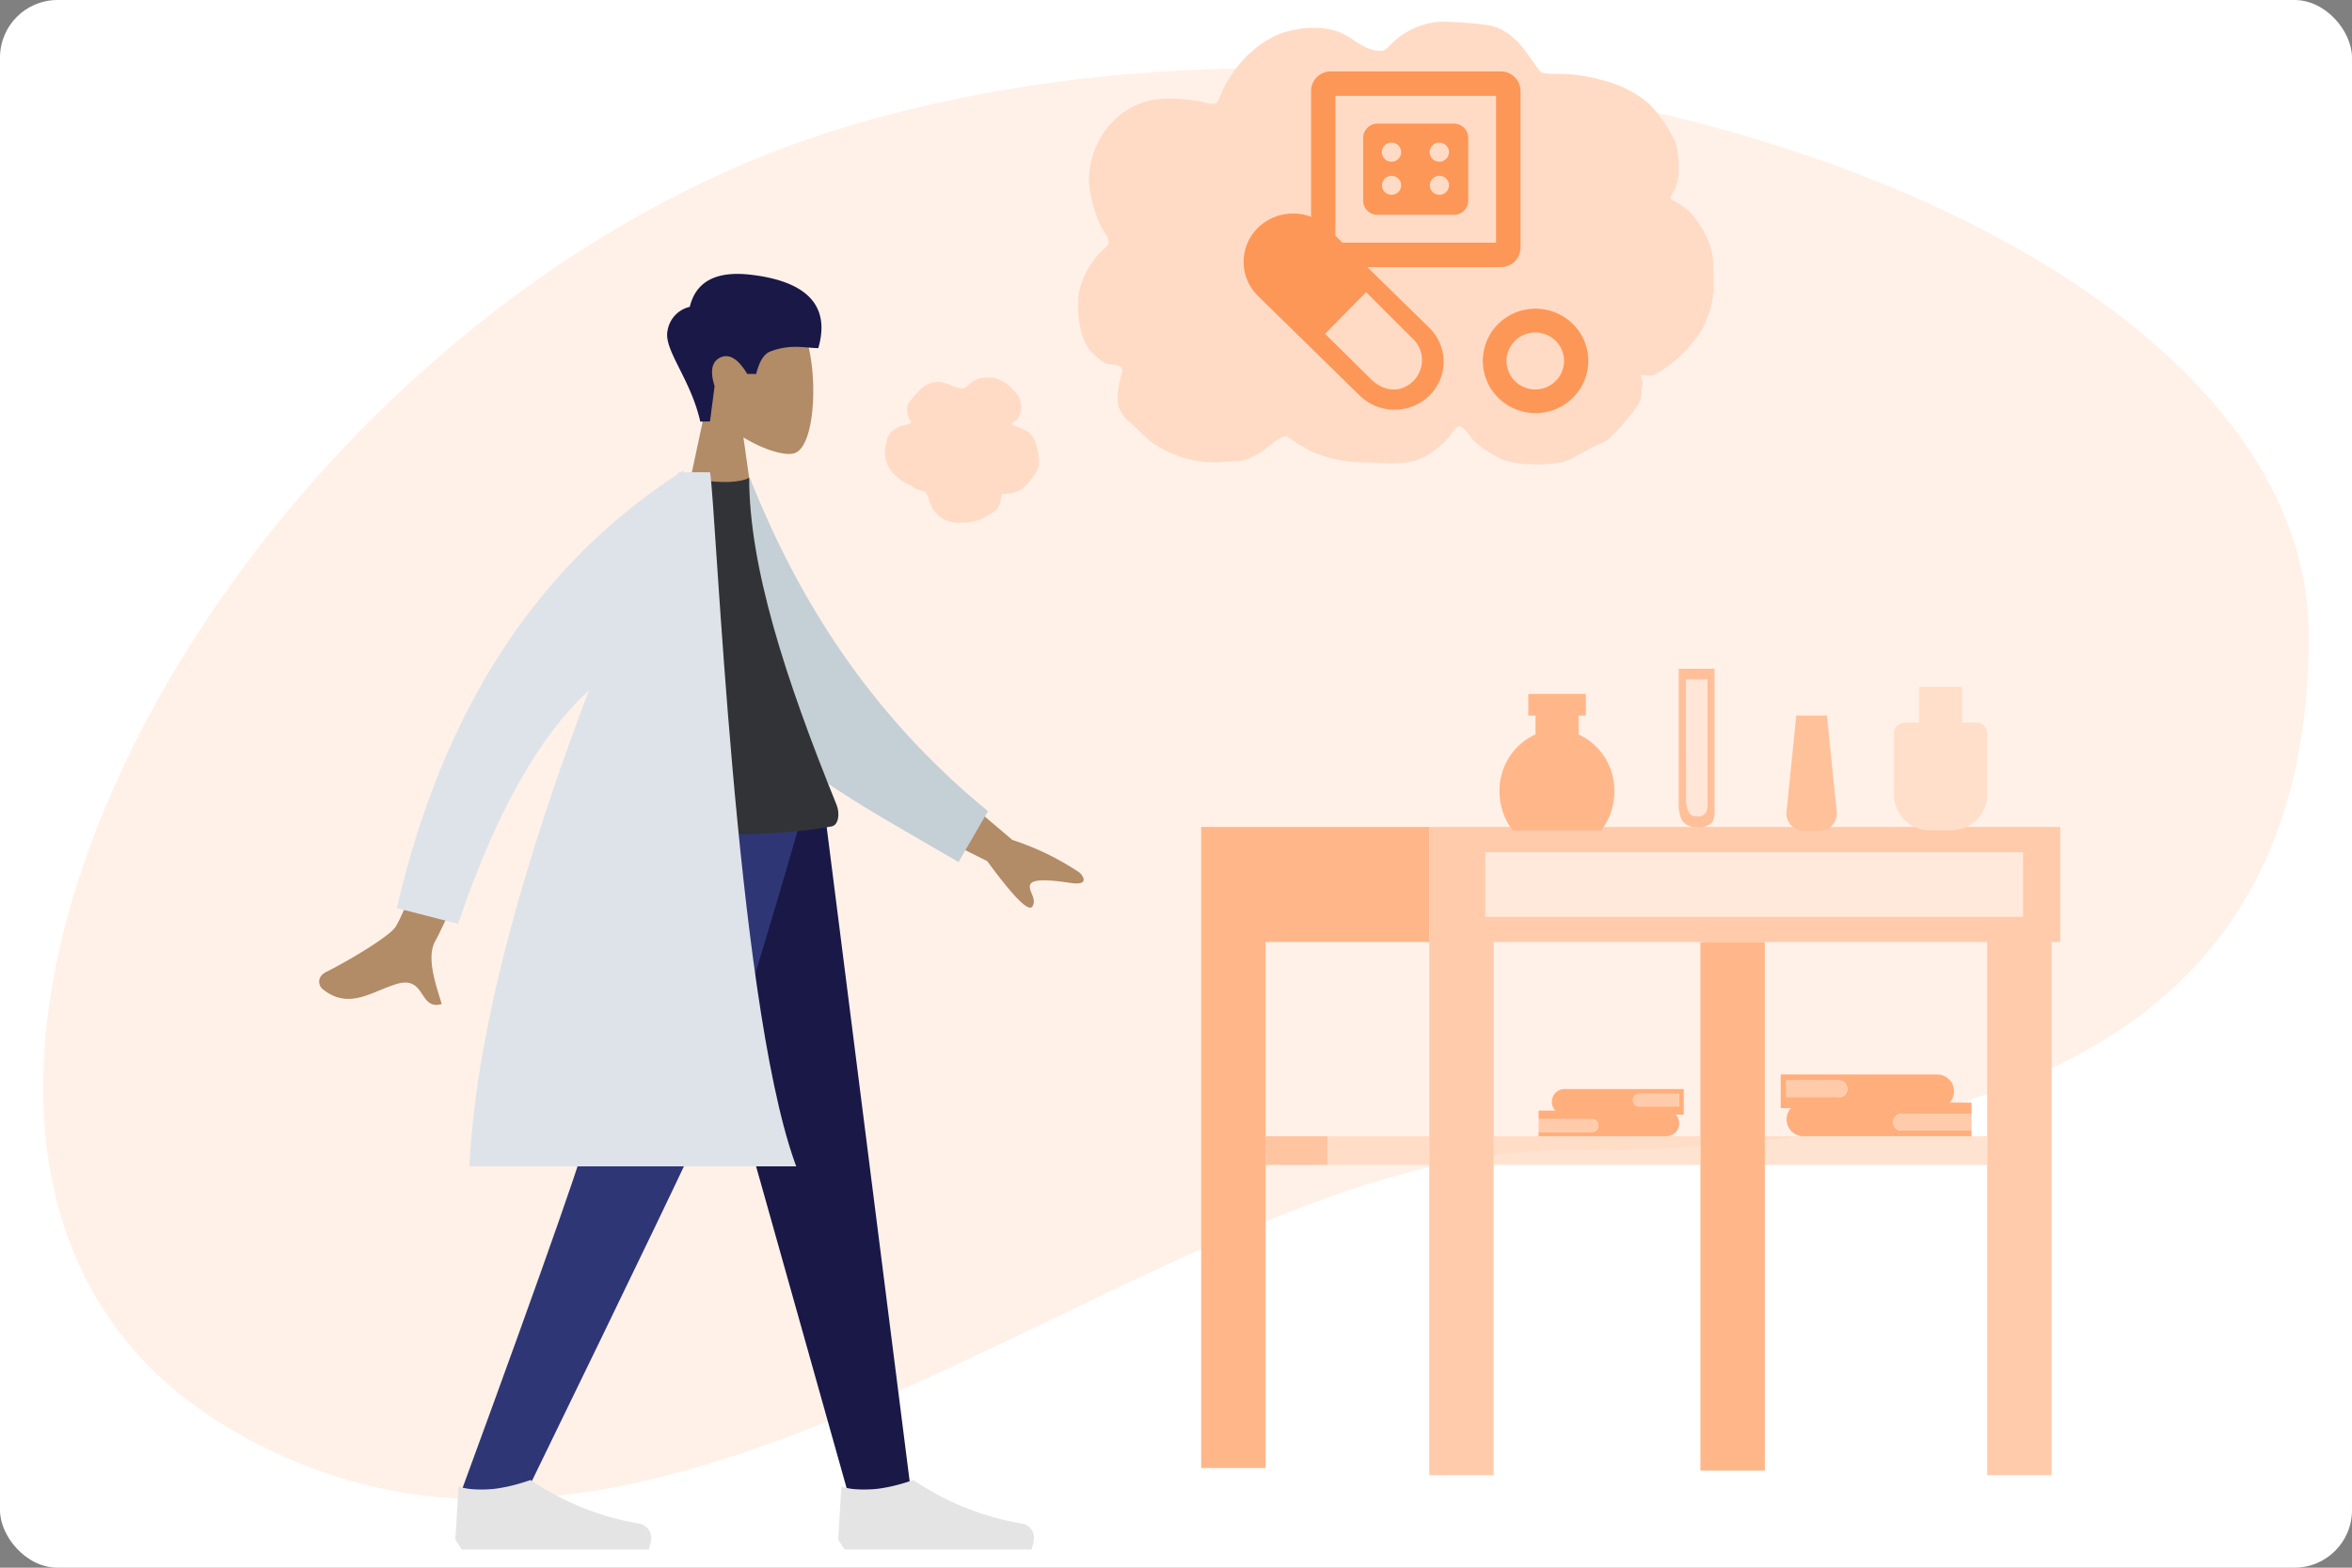 <svg xmlns="http://www.w3.org/2000/svg" xmlns:xlink="http://www.w3.org/1999/xlink" viewBox="0 0 327 218">
  <rect x="0" y="0" width="327" height="218" fill="#808080" stroke="none"/>
  <defs>
    <symbol id="Backdrop" data-name="Backdrop" viewBox="0 0 327 218">
      <rect id="Backdrop-3" data-name="Backdrop" width="327" height="218" rx="8" fill="#fff"/>
    </symbol>
    <symbol id="Blob_6-2" data-name="Blob 6" viewBox="0 0 315 199.05">
      <path id="Blob" d="M111.36,8.23C25.1,34.32-36.58,150.57,24.74,188.46s129.46-38,186.62-38S315,136.43,315,78.93,197.63-17.86,111.36,8.23Z" fill="#fff1e8" fill-rule="evenodd"/>
    </symbol>
    <symbol id="Table" data-name="Table" viewBox="0 0 119.44 112.14">
      <g id="Table-3" data-name="Table">
        <rect x="69.41" y="37.99" width="8.96" height="73.51" fill="#ffb78a"/>
        <polygon points="31.71 35.15 31.71 21.99 0 21.99 0 34.15 0 37.99 0 111.14 8.96 111.14 8.96 37.99 31.71 37.99 31.71 35.15 31.71 35.15" fill="#ffb78a"/>
        <polygon points="31.71 21.99 31.71 35.15 31.71 37.99 31.71 37.99 31.71 112.14 40.67 112.14 40.67 37.99 69.41 37.99 78.36 37.99 109.28 37.99 109.28 112.14 118.24 112.14 118.24 37.99 119.44 37.99 119.44 21.99 31.71 21.99" fill="#ffcbab"/>
        <rect x="31.71" y="35.14" height="2.85" fill="#ffcbab"/>
        <g>
          <rect x="17.56" y="65" width="14.15" height="4" fill="#ffcbab" opacity="0.55" style="isolation: isolate"/>
          <rect x="40.67" y="65" width="28.74" height="4" fill="#ffcbab" opacity="0.55" style="isolation: isolate"/>
          <rect x="78.36" y="65" width="30.92" height="4" fill="#ffcbab" opacity="0.55" style="isolation: isolate"/>
          <polygon id="_Path_" data-name="&lt;Path&gt;" points="17.56 69 8.96 69 8.96 65 17.56 65 17.56 69" fill="#ffb78a" fill-opacity="0.75" fill-rule="evenodd"/>
        </g>
        <polygon id="_Path_2" data-name="&lt;Path&gt;" points="114.27 34.5 39.5 34.5 39.5 25.5 114.27 25.5 114.27 34.5" fill="#ffe9db" fill-rule="evenodd"/>
      </g>
      <g id="Items">
        <g>
          <path d="M66.39,0V19.3A5.3,5.3,0,0,0,66.81,21a2.19,2.19,0,0,0,2.07,1,2.41,2.41,0,0,0,2.25-.75,4.26,4.26,0,0,0,.24-1.94V0Zm4,18.17a5.31,5.31,0,0,1-.15,1.67,1.19,1.19,0,0,1-1.34.65,1.17,1.17,0,0,1-1.24-.83,6.2,6.2,0,0,1-.26-1.49V1.5h3Z" fill="#ffbd94" opacity="0.94" style="isolation: isolate"/>
          <path d="M67.41,18.17a6.2,6.2,0,0,0,.26,1.49,1.17,1.17,0,0,0,1.24.83,1.19,1.19,0,0,0,1.34-.65,5.31,5.31,0,0,0,.15-1.67V1.5h-3Z" fill="#ffbd94" opacity="0.94" style="isolation: isolate"/>
          <path d="M67.41,18.17a6.2,6.2,0,0,0,.26,1.49,1.17,1.17,0,0,0,1.24.83,1.19,1.19,0,0,0,1.34-.65,5.31,5.31,0,0,0,.15-1.67V1.5h-3Z" fill="#ffe9db" opacity="0.94" style="isolation: isolate"/>
        </g>
        <path d="M107.8,7.5h-2v-5h-6v5h-2A1.5,1.5,0,0,0,96.32,9v8.46a5,5,0,0,0,4.91,5h3.14a5,5,0,0,0,4.91-5V9A1.5,1.5,0,0,0,107.8,7.5Z" fill="#ffdeca" fill-rule="evenodd"/>
        <path id="_Path_3" data-name="&lt;Path&gt;" d="M81.38,19.88,82.74,6.5H87l1.36,13.38A2.37,2.37,0,0,1,86,22.5H83.72a2.37,2.37,0,0,1-2.34-2.62" fill="#ffc19a" fill-rule="evenodd"/>
        <path d="M52.48,9.13V6.5h1v-3h-8v3h1V9.12a8.55,8.55,0,0,0-5,7.92,8.84,8.84,0,0,0,1.85,5.46H55.6A8.89,8.89,0,0,0,57.44,17,8.55,8.55,0,0,0,52.48,9.13Z" fill="#ffb78a" fill-rule="evenodd"/>
      </g>
      <g id="Book">
        <path d="M88.67,59.54H81.4l-.05,0V57.25l.05,0h7.27a1.17,1.17,0,1,1,0,2.34m-8.1-3.12V61.1h21.76a2.34,2.34,0,1,0,0-4.68H80.57" fill="#ffae7c"/>
        <path d="M88.67,57.2a1.17,1.17,0,1,1,0,2.34H81.4a0,0,0,0,1-.05,0V57.25a0,0,0,0,1,.05,0Z" fill="#ffcbab"/>
      </g>
      <g id="Book-2" data-name="Book">
        <path d="M83.73,60.32H107.1v1.56H97.53a1.18,1.18,0,1,0,0,2.34h9.57V65H83.73a2.34,2.34,0,1,1,0-4.68Z" fill="#ffae7c"/>
        <path d="M96.17,63.05a1.27,1.27,0,0,1,1.36-1.17h9.57v2.34H97.53A1.27,1.27,0,0,1,96.17,63.05Z" fill="#ffcbab"/>
      </g>
      <g id="Book-3" data-name="Book">
        <path d="M60.92,60.85h5.53l0,0V59.1l0,0H60.92a.89.89,0,1,0,0,1.78m6.17-2.38V62H50.53a1.78,1.78,0,1,1,0-3.56H67.09" fill="#ffae7c"/>
        <path d="M60.92,59.07a.89.89,0,1,0,0,1.78h5.53a0,0,0,0,0,0,0V59.1s0,0,0,0Z" fill="#ffcbab"/>
      </g>
      <g id="Book-4" data-name="Book">
        <path d="M64.68,61.44H46.91v1.19h7.28a.9.9,0,1,1,0,1.78H46.91V65H64.68a1.78,1.78,0,1,0,0-3.56Z" fill="#ffae7c"/>
        <path d="M55.22,63.52a1,1,0,0,0-1-.89H46.91v1.78h7.28A1,1,0,0,0,55.22,63.52Z" fill="#ffcbab"/>
      </g>
    </symbol>
    <symbol id="Expression_NRT" data-name="Expression NRT" viewBox="0 0 115.22 70.38">
      <path id="_Compound_Path_" data-name="&lt;Compound Path&gt;" d="M66.14,61.91c2.83,0,6.29.61,8.87-.74a13,13,0,0,0,3.26-2.58c.45-.51,1-1.6,1.47-1.71.79-.21,1.54,1.43,2.27,2.12a15.14,15.14,0,0,0,3.18,2.17c1.62,1,5.47,1.33,8.84.74,1.49-.26,3.66-1.95,6.13-2.91.61-.24,5-5.09,5-6.17s.25-1.74.2-2.17c-.07-.63-.37-1-.2-1,.84,0,1.43.18,1.79,0a18.58,18.58,0,0,0,6.74-6.5,14.33,14.33,0,0,0,1.56-5.51c0-4.08,0-5.26-.87-7.11a13.24,13.24,0,0,0-2.49-3.87A12.43,12.43,0,0,0,109.39,25c-.47-.27.61-1.18.91-2.92a12.69,12.69,0,0,0-.42-5.3,20.9,20.9,0,0,0-3.6-5.24,15.64,15.64,0,0,0-5.41-3,28.43,28.43,0,0,0-4.82-1.07c-1.67-.22-3.38,0-4.65-.29C90.79,7,89.1,3.6,87.35,2.25A6.78,6.78,0,0,0,83.81.49,59.94,59.94,0,0,0,77.55,0a10.53,10.53,0,0,0-6.1,2.24c-1.71,1.42-1.64,1.86-2.56,1.86-2.51,0-4-2.26-6.49-2.89a11.79,11.79,0,0,0-5.6,0c-4.16.63-8.6,4.89-10.32,9.66-.46,1.27-1.7.44-2.84.32a23.74,23.74,0,0,0-5.54-.32,10.67,10.67,0,0,0-6.29,3.06,12,12,0,0,0-3.4,8.91A19.92,19.92,0,0,0,30,28.67c.71,1.31,1.12,1.5,1.12,2.24s-.48.79-.8,1.17a11.34,11.34,0,0,0-1.95,2.47,11.7,11.7,0,0,0-1.27,3.07c-.51,2.19-.16,6.39,1.27,8.32A8.88,8.88,0,0,0,30.66,48c.44.24,2.74,0,2.35,1.24a14.38,14.38,0,0,0-.62,3.31,4.13,4.13,0,0,0,1.12,3.22C34.83,56.89,35.79,58,37,59a15.16,15.16,0,0,0,9.44,2.91c3.12-.3,3.12.15,5.7-1.32,1.16-.66,3.22-2.93,4.06-2.15a14.8,14.8,0,0,0,2.34,1.49C60.41,61.17,64.19,61.91,66.14,61.91Z" fill="#ffdbc5" fill-opacity="0.99" fill-rule="evenodd"/>
      <path id="_Compound_Path_2" data-name="&lt;Compound Path&gt;" d="M10.57,70.38A7.45,7.45,0,0,0,13.1,70a7.72,7.72,0,0,0,2.47-1.49,2.36,2.36,0,0,0,.53-1.22c.07-.21.13-.83.24-.9s.75,0,1.12-.12A3.83,3.83,0,0,0,19.77,65,9.38,9.38,0,0,0,21.21,63c.6-1.14-.06-3.34-.29-4a3,3,0,0,0-1.15-1.48L19,57.14c-.4-.15-.83-.32-1.13-.45-.64-.28.43-.5.71-1a3.17,3.17,0,0,0-.71-3.94,5.25,5.25,0,0,0-2.57-1.67,7.13,7.13,0,0,0-2,0c-.26,0-.52.15-1.37.72-.37.25-.74.72-1.1.73-1,0-1.7-.58-2.39-.73a3.06,3.06,0,0,0-2.1,0A3.47,3.47,0,0,0,4.69,52a8.57,8.57,0,0,0-1.16,1.32c-.27.45-.41.3-.41,1.42s.87,1.54.41,1.7c-1.56.55-1.06.16-1.92.71a3.32,3.32,0,0,0-1.16,1.1c-.23.46-.16,1-.39,1.61a4.4,4.4,0,0,0,1.55,4,11.71,11.71,0,0,0,1.14.89,5.86,5.86,0,0,1,1.5.85,3.55,3.55,0,0,0,1.1.33c.56,0,.73,1.31,1.05,1.93A4.05,4.05,0,0,0,10.57,70.38Z" fill="#ffdbc5" fill-rule="evenodd"/>
      <path id="_Compound_Path_3" data-name="&lt;Compound Path&gt;" d="M90.45,40.33a7.33,7.33,0,1,1-7.29,7.33A7.31,7.31,0,0,1,90.45,40.33ZM85.66,7A2.75,2.75,0,0,1,88.4,9.75v22a2.74,2.74,0,0,1-2.74,2.74H67.1L75.71,43a6.71,6.71,0,0,1,0,9.55l0,0a6.89,6.89,0,0,1-9.65,0l-14.15-14a6.74,6.74,0,0,1,0-9.6,6.92,6.92,0,0,1,7.37-1.52V9.75A2.74,2.74,0,0,1,62,7Zm4.79,36.67a4,4,0,1,0,4,4A4,4,0,0,0,90.45,43.67ZM66.93,38l-5.7,5.86,6.38,6.38c1.76,1.74,4.1,2,5.87.26l0,0a4.18,4.18,0,0,0-.2-6.09ZM85,10.43H62.65V30.06l1,1H85Zm-5.87,3.9a2,2,0,0,1,2,2v8.82a2,2,0,0,1-2,2H68.52a2,2,0,0,1-2-2V16.33a2,2,0,0,1,2-2Zm-8.64,7.34A1.33,1.33,0,1,0,71.8,23,1.33,1.33,0,0,0,70.47,21.67Zm6.65,0A1.33,1.33,0,1,0,78.45,23,1.32,1.32,0,0,0,77.12,21.67ZM70.47,17a1.34,1.34,0,1,0,1.33,1.33A1.34,1.34,0,0,0,70.47,17Zm6.65,0a1.34,1.34,0,1,0,1.33,1.33A1.33,1.33,0,0,0,77.12,17Z" fill="#fd9757" fill-rule="evenodd"/>
    </symbol>
    <symbol id="Nonbinary_Healthworker" data-name="Nonbinary Healthworker" viewBox="0 0 106.3 177.35">
      <g id="Nonbinary_Healthworker-3" data-name="Nonbinary Healthworker">
        <path id="Head-_skin_" data-name="Head-[skin]" d="M67,7.16c2.56,4.79,2.26,17-1,17.8-1.32.34-4.14-.49-7-2.22l1.8,12.75H50.14l3.65-17.08a12.07,12.07,0,0,1-3.18-8.64C51.27.28,64.44,2.37,67,7.16Z" fill="#b28b67" fill-rule="evenodd"/>
        <path id="Hair" d="M53,20.54c-1.33-5.94-5.13-10-4.55-12.65a4.05,4.05,0,0,1,3.09-3.31Q52.81-.68,59.89.1C67,.89,71.28,3.84,69.41,10.32c-1.71,0-3.78-.62-6.64.45-.91.33-1.56,1.38-2,3.14H59.53c-1.25-2.09-2.49-2.85-3.71-2.3s-1.5,1.9-.83,4l-.64,4.9Z" fill="#191847" fill-rule="evenodd"/>
        <polygon id="Leg" points="44.64 67.35 61.27 125.91 73.41 169.07 82.26 169.07 69.36 67.35 44.64 67.35" fill="#191847" fill-rule="evenodd"/>
        <path id="Leg-2" data-name="Leg" d="M40.25,67.35c-.39,30.18-1.7,46.64-2.1,49.39s-6.5,20.18-18.29,52.33H29q22.52-46.26,25.14-52.33c1.75-4,7.14-20.51,15.27-49.39Z" fill="#2f3676" fill-rule="evenodd"/>
        <path id="Shoe" d="M18.94,176l.46-7.36q4,1.17,10-.92a38.38,38.38,0,0,0,15.15,6.07,2,2,0,0,1,1.59,2.34,1,1,0,0,0,0,.17l-.31,1.08h-26Z" fill="#e4e4e4" fill-rule="evenodd"/>
        <path id="Shoe-2" data-name="Shoe" d="M72.17,176l.45-7.36q4,1.17,10-.92a38.37,38.37,0,0,0,15.16,6.07,2,2,0,0,1,1.58,2.34,1,1,0,0,1,0,.17l-.3,1.08h-26Z" fill="#e4e4e4" fill-rule="evenodd"/>
        <path id="Arms-_skin_" data-name="Arms-[skin]" d="M21.91,62.29l7.91,1.16Q18.41,88.29,16.49,92.14l-.09.16a4.94,4.94,0,0,1-.23.44c-1.38,2.4.25,6.58.88,8.79-3.2.93-2.18-4-6.23-2.8-.54.17-1.07.36-1.58.56l-.44.18C6,100.62,3.38,101.85.41,99.38,0,99-.42,97.78,1,97.06c3.56-1.78,8.8-5,9.61-6.23q1.67-2.44,11.29-28.54Zm61,5L96.39,78.71a37.78,37.78,0,0,1,9.38,4.57c.58.6,1.24,1.78-1.28,1.41s-5.19-.66-5.6.19,1,2,.27,3.1q-.8,1.13-6.27-6.33L79.24,74.82Z" fill="#b28b67" fill-rule="evenodd"/>
        <path id="Coat-Back" d="M55,30l4.9-1.62C66.5,45,76.4,61.1,93,74.71l-4.09,7.08C74.32,73.2,60.54,66.52,55,53.62,53.08,49.29,54.8,35.15,55,30Z" fill="#c5cfd6" fill-rule="evenodd"/>
        <path id="Shirt" d="M38.13,76.83q21,2.23,33.13,0c1-.19,1.16-1.86.69-3C64.75,56.11,59.8,40.65,59.8,28.35c-1.32.67-3.64.77-6.94.3C44,41.33,39.88,55.88,38.13,76.83Z" fill="#323337" fill-rule="evenodd"/>
        <path id="Coat-Front" d="M50.66,27.35v.23h3.7c.86,5,3.53,72.61,11.73,95.83l.25.69H20.9c1-20.64,8.75-45.44,16.62-66.2q-10.44,9.59-18.2,32.48h0l-8.51-2.19q9.49-41,39-60.31l.13-.3h.33Z" fill="#dde3e9" fill-rule="evenodd"/>
      </g>
    </symbol>
  </defs>
  <g id="Individual_Nonbinary_Healthworker_Quit_Aids" data-name="Individual Nonbinary Healthworker Quit Aids">
    <use width="327" height="218" xlink:href="#Backdrop"/>
    <use width="315" height="199.05" transform="translate(6 9.48)" xlink:href="#Blob_6-2"/>
    <use width="119.44" height="112.14" transform="translate(167 93)" xlink:href="#Table"/>
    <use width="115.22" height="70.38" transform="translate(123 3) scale(1 0.99)" xlink:href="#Expression_NRT"/>
    <use width="106.3" height="177.35" transform="translate(44.36 38.09)" xlink:href="#Nonbinary_Healthworker"/>
  </g>
</svg>
